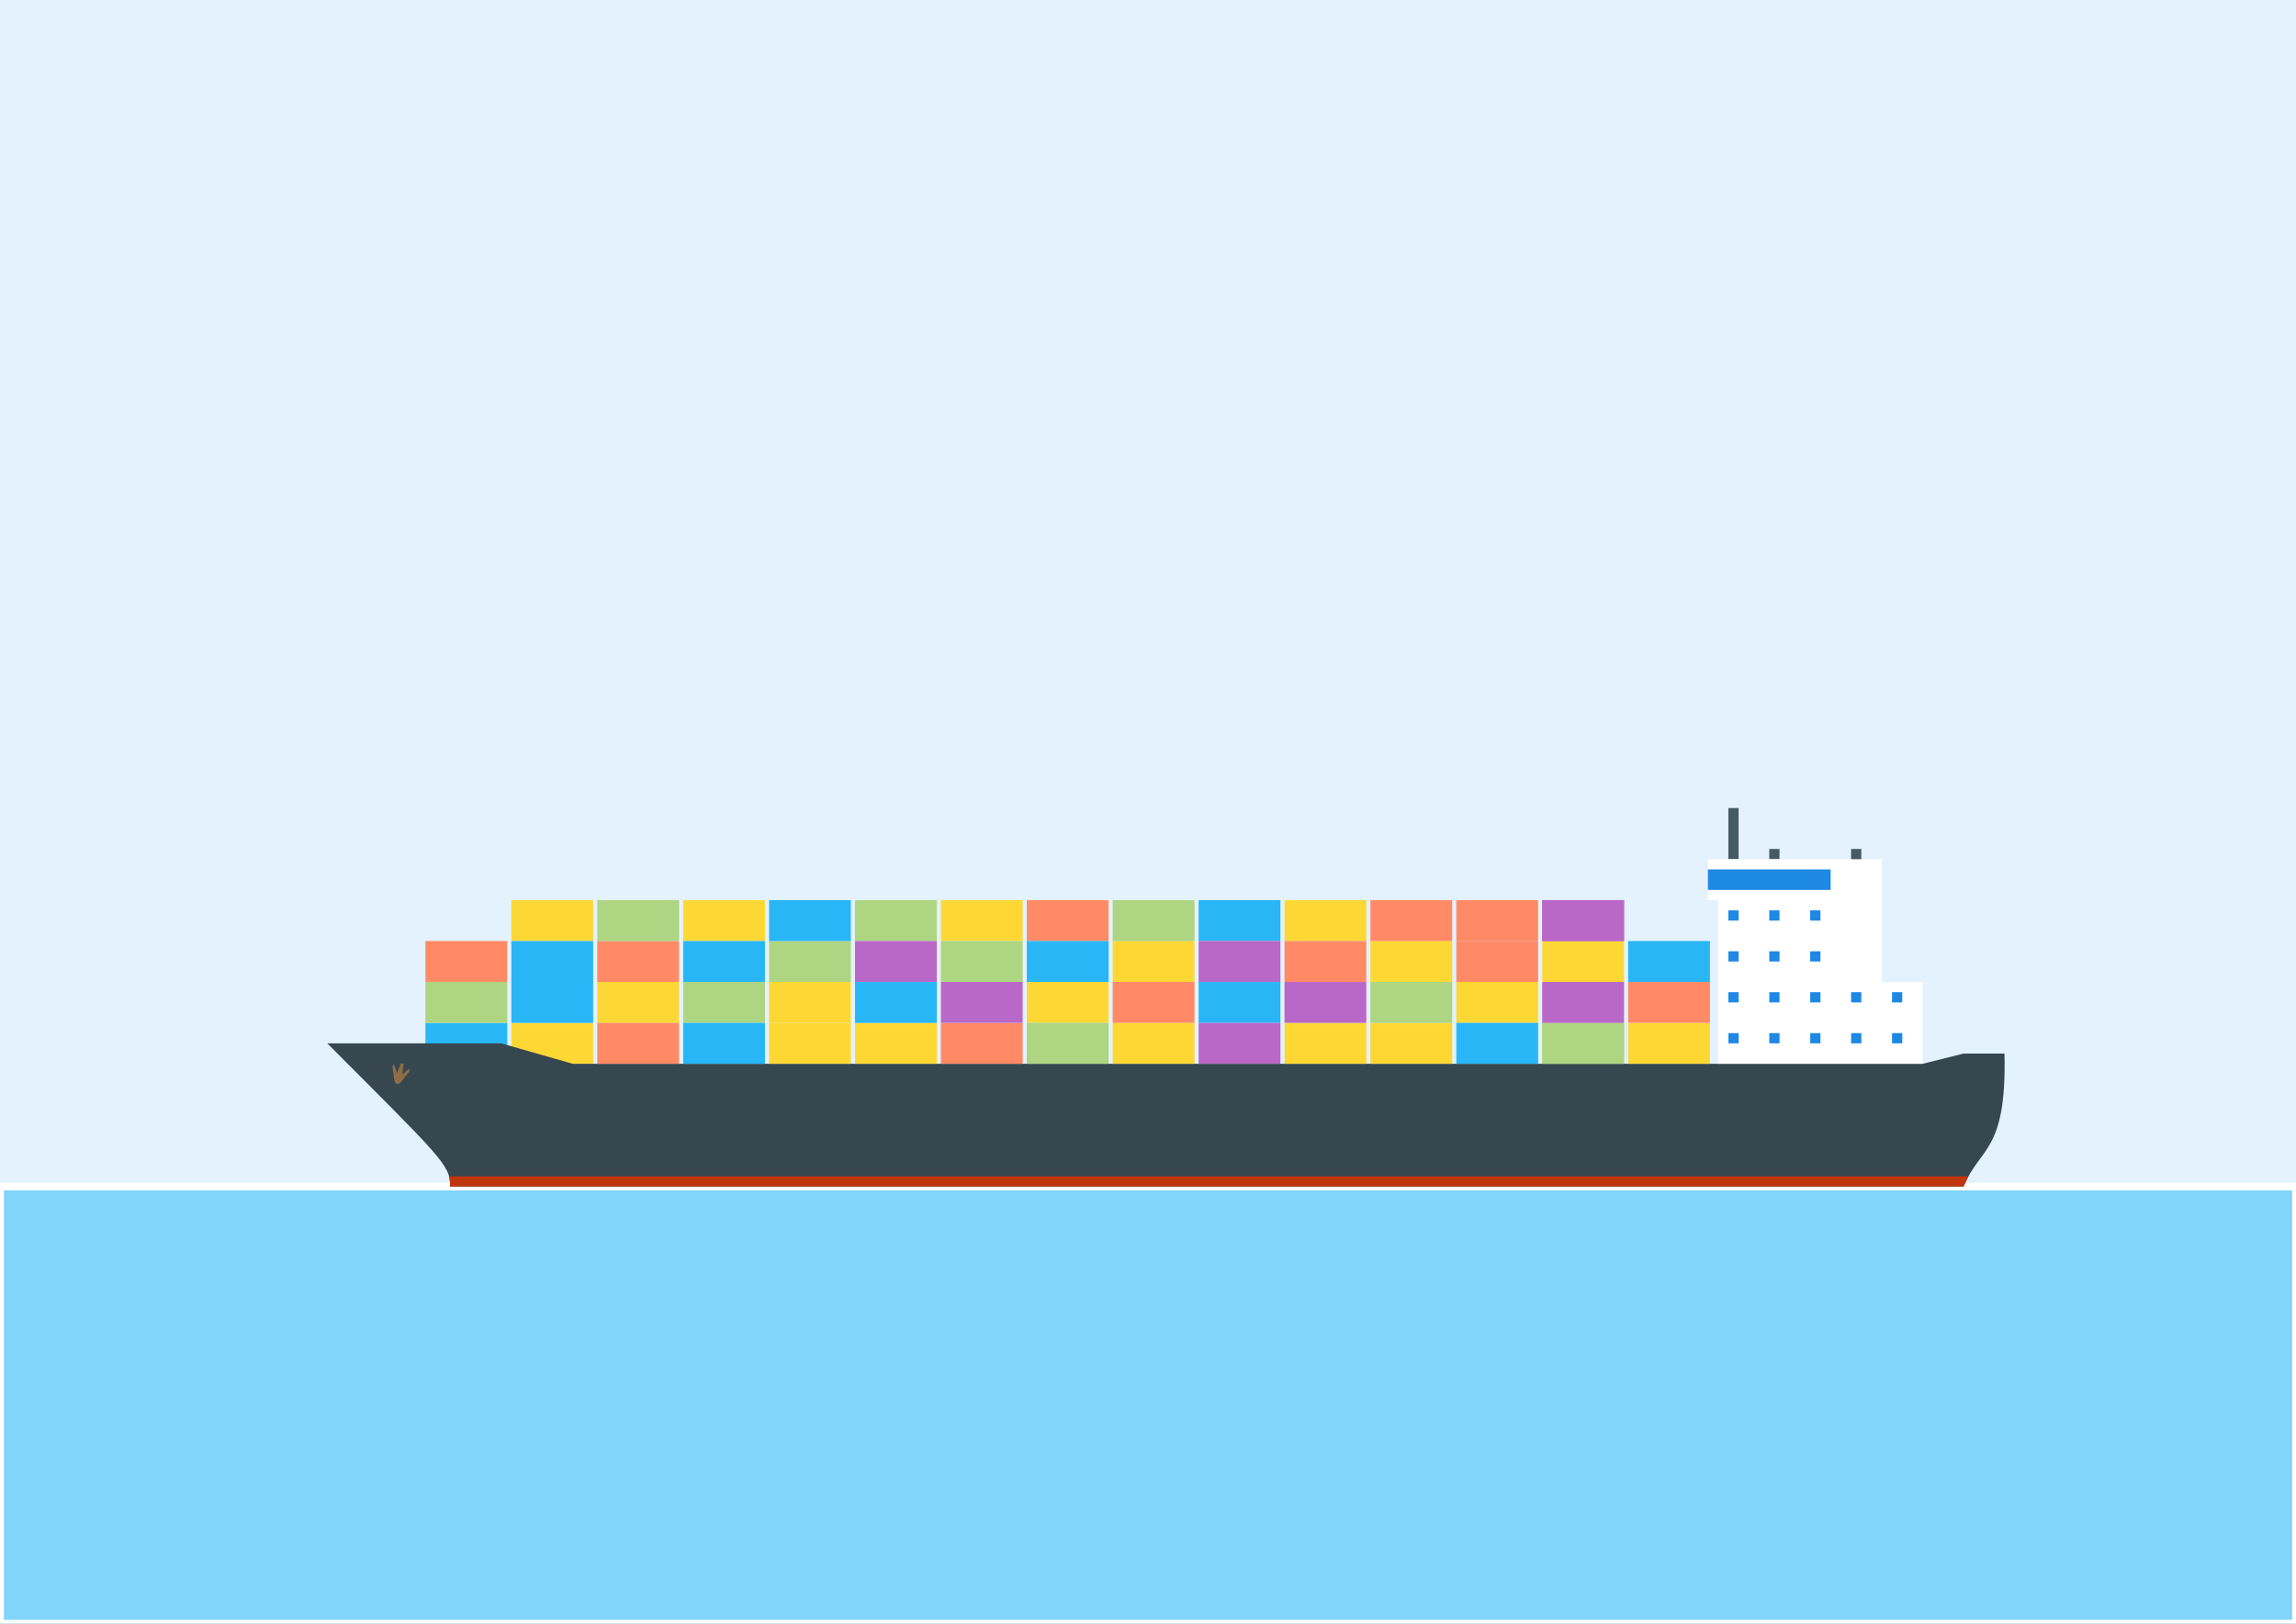 <?xml version='1.0' encoding='utf-8'?>
<svg xmlns="http://www.w3.org/2000/svg" width="297mm" height="210mm" viewBox="0 0 297 210" version="1.1" id="svg32948"><rect x="0" y="0" width="297" height="210" fill="#333333" stroke="none"/> <defs id="defs32945"/> <g id="layer1"> <rect style="fill:#e3f2fd;fill-opacity:1;fill-rule:evenodd;stroke:none;strokeWidth:0.5;strokeLinejoin:bevel;paint-order:markers stroke fill" id="rect40529" width="297" height="153.458" x="0" y="0"/> <rect style="fill:#81d4fa;fill-rule:evenodd;stroke:#ffffff;strokeWidth:0.5;strokeLinejoin:bevel;paint-order:markers stroke fill" id="rect33123" width="297" height="56.542" x="0" y="153.458"/> <rect style="fill:#29b6f6;fill-rule:evenodd;stroke:none;strokeWidth:0.5;strokeLinejoin:bevel;paint-order:markers stroke fill" id="rect33791" width="10.583" height="5.292" x="55.033" y="132.292"/> <rect style="fill:#fdd835;fill-rule:evenodd;stroke:none;strokeWidth:0.5;strokeLinejoin:bevel;paint-order:markers stroke fill" id="rect33739" width="10.583" height="5.292" x="66.146" y="132.292"/> <path id="rect33125" style="fill:#37474f;fill-rule:evenodd;stroke:none;strokeWidth:0.5;strokeLinejoin:bevel;paint-order:markers stroke fill" d="m 42.333,134.938 c 14.627,14.678 16.02,15.799 15.875,18.521 H 254 c 2.076,-5.121 5.591,-4.385 5.292,-17.191 l -5.292,-0.007 -5.292,1.323 H 74.083 l -9.26,-2.646 z"/> <rect style="fill:#fdd835;fill-rule:evenodd;stroke:none;strokeWidth:0.5;strokeLinejoin:bevel;paint-order:markers stroke fill" id="rect33711" width="10.583" height="5.292" x="177.271" y="121.708"/> <rect style="fill:#fdd835;fill-rule:evenodd;stroke:none;strokeWidth:0.5;strokeLinejoin:bevel;paint-order:markers stroke fill" id="rect33713" width="10.583" height="5.292" x="177.271" y="132.292"/> <rect style="fill:#fdd835;fill-rule:evenodd;stroke:none;strokeWidth:0.5;strokeLinejoin:bevel;paint-order:markers stroke fill" id="rect33715" width="10.583" height="5.292" x="166.158" y="132.292"/> <rect style="fill:#fdd835;fill-rule:evenodd;stroke:none;strokeWidth:0.5;strokeLinejoin:bevel;paint-order:markers stroke fill" id="rect33717" width="10.583" height="5.292" x="143.933" y="121.708"/> <rect style="fill:#fdd835;fill-rule:evenodd;stroke:none;strokeWidth:0.5;strokeLinejoin:bevel;paint-order:markers stroke fill" id="rect33719" width="10.583" height="5.292" x="121.708" y="116.417"/> <rect style="fill:#fdd835;fill-rule:evenodd;stroke:none;strokeWidth:0.5;strokeLinejoin:bevel;paint-order:markers stroke fill" id="rect33721" width="10.583" height="5.292" x="166.158" y="116.417"/> <rect style="fill:#fdd835;fill-rule:evenodd;stroke:none;strokeWidth:0.5;strokeLinejoin:bevel;paint-order:markers stroke fill" id="rect33723" width="10.583" height="5.292" x="132.821" y="127"/> <rect style="fill:#fdd835;fill-rule:evenodd;stroke:none;strokeWidth:0.5;strokeLinejoin:bevel;paint-order:markers stroke fill" id="rect33725" width="10.583" height="5.292" x="143.933" y="132.292"/> <rect style="fill:#fdd835;fill-rule:evenodd;stroke:none;strokeWidth:0.5;strokeLinejoin:bevel;paint-order:markers stroke fill" id="rect33727" width="10.583" height="5.292" x="110.596" y="132.292"/> <rect style="fill:#fdd835;fill-rule:evenodd;stroke:none;strokeWidth:0.5;strokeLinejoin:bevel;paint-order:markers stroke fill" id="rect33729" width="10.583" height="5.292" x="99.483" y="132.292"/> <rect style="fill:#fdd835;fill-rule:evenodd;stroke:none;strokeWidth:0.5;strokeLinejoin:bevel;paint-order:markers stroke fill" id="rect33731" width="10.583" height="5.292" x="99.483" y="127"/> <rect style="fill:#fdd835;fill-rule:evenodd;stroke:none;strokeWidth:0.5;strokeLinejoin:bevel;paint-order:markers stroke fill" id="rect33733" width="10.583" height="5.292" x="77.258" y="127"/> <rect style="fill:#fdd835;fill-rule:evenodd;stroke:none;strokeWidth:0.5;strokeLinejoin:bevel;paint-order:markers stroke fill" id="rect33735" width="10.583" height="5.292" x="88.371" y="116.417"/> <rect style="fill:#fdd835;fill-rule:evenodd;stroke:none;strokeWidth:0.5;strokeLinejoin:bevel;paint-order:markers stroke fill" id="rect33737" width="10.583" height="5.292" x="66.146" y="116.417"/> <rect style="fill:#ff8a65;fill-rule:evenodd;stroke:none;strokeWidth:0.5;strokeLinejoin:bevel;paint-order:markers stroke fill" id="rect33743" width="10.583" height="5.292" x="55.033" y="121.708"/> <rect style="fill:#ff8a65;fill-rule:evenodd;stroke:none;strokeWidth:0.5;strokeLinejoin:bevel;paint-order:markers stroke fill" id="rect33745" width="10.583" height="5.292" x="77.258" y="121.708"/> <rect style="fill:#ff8a65;fill-rule:evenodd;stroke:none;strokeWidth:0.5;strokeLinejoin:bevel;paint-order:markers stroke fill" id="rect33747" width="10.583" height="5.292" x="77.258" y="132.292"/> <rect style="fill:#ff8a65;fill-rule:evenodd;stroke:none;strokeWidth:0.5;strokeLinejoin:bevel;paint-order:markers stroke fill" id="rect33749" width="10.583" height="5.292" x="121.708" y="132.292"/> <rect style="fill:#ff8a65;fill-rule:evenodd;stroke:none;strokeWidth:0.5;strokeLinejoin:bevel;paint-order:markers stroke fill" id="rect33751" width="10.583" height="5.292" x="132.821" y="116.417"/> <rect style="fill:#ff8a65;fill-rule:evenodd;stroke:none;strokeWidth:0.5;strokeLinejoin:bevel;paint-order:markers stroke fill" id="rect33753" width="10.583" height="5.292" x="143.933" y="127"/> <rect style="fill:#ff8a65;fill-rule:evenodd;stroke:none;strokeWidth:0.5;strokeLinejoin:bevel;paint-order:markers stroke fill" id="rect33755" width="10.583" height="5.292" x="166.158" y="121.708"/> <rect style="fill:#ff8a65;fill-rule:evenodd;stroke:none;strokeWidth:0.5;strokeLinejoin:bevel;paint-order:markers stroke fill" id="rect33757" width="10.583" height="5.292" x="177.271" y="116.417"/> <rect style="fill:#aed581;fill-rule:evenodd;stroke:none;strokeWidth:0.5;strokeLinejoin:bevel;paint-order:markers stroke fill" id="rect33771" width="10.583" height="5.292" x="177.271" y="127"/> <rect style="fill:#aed581;fill-rule:evenodd;stroke:none;strokeWidth:0.5;strokeLinejoin:bevel;paint-order:markers stroke fill" id="rect33773" width="10.583" height="5.292" x="132.821" y="132.292"/> <rect style="fill:#aed581;fill-rule:evenodd;stroke:none;strokeWidth:0.5;strokeLinejoin:bevel;paint-order:markers stroke fill" id="rect33775" width="10.583" height="5.292" x="143.933" y="116.417"/> <rect style="fill:#aed581;fill-rule:evenodd;stroke:none;strokeWidth:0.5;strokeLinejoin:bevel;paint-order:markers stroke fill" id="rect33777" width="10.583" height="5.292" x="110.596" y="116.417"/> <rect style="fill:#aed581;fill-rule:evenodd;stroke:none;strokeWidth:0.5;strokeLinejoin:bevel;paint-order:markers stroke fill" id="rect33779" width="10.583" height="5.292" x="121.708" y="121.708"/> <rect style="fill:#aed581;fill-rule:evenodd;stroke:none;strokeWidth:0.5;strokeLinejoin:bevel;paint-order:markers stroke fill" id="rect33781" width="10.583" height="5.292" x="99.483" y="121.708"/> <rect style="fill:#aed581;fill-rule:evenodd;stroke:none;strokeWidth:0.5;strokeLinejoin:bevel;paint-order:markers stroke fill" id="rect33783" width="10.583" height="5.292" x="88.371" y="127"/> <rect style="fill:#aed581;fill-rule:evenodd;stroke:none;strokeWidth:0.5;strokeLinejoin:bevel;paint-order:markers stroke fill" id="rect33785" width="10.583" height="5.292" x="77.258" y="116.417"/> <rect style="fill:#aed581;fill-rule:evenodd;stroke:none;strokeWidth:0.5;strokeLinejoin:bevel;paint-order:markers stroke fill" id="rect33787" width="10.583" height="5.292" x="55.033" y="127"/> <rect style="fill:#29b6f6;fill-rule:evenodd;stroke:none;strokeWidth:0.5;strokeLinejoin:bevel;paint-order:markers stroke fill" id="rect33789" width="10.583" height="5.292" x="66.146" y="127"/> <rect style="fill:#29b6f6;fill-rule:evenodd;stroke:none;strokeWidth:0.5;strokeLinejoin:bevel;paint-order:markers stroke fill" id="rect33793" width="10.583" height="5.292" x="66.146" y="121.708"/> <rect style="fill:#29b6f6;fill-rule:evenodd;stroke:none;strokeWidth:0.5;strokeLinejoin:bevel;paint-order:markers stroke fill" id="rect33795" width="10.583" height="5.292" x="88.371" y="132.292"/> <rect style="fill:#29b6f6;fill-rule:evenodd;stroke:none;strokeWidth:0.5;strokeLinejoin:bevel;paint-order:markers stroke fill" id="rect33797" width="10.583" height="5.292" x="88.371" y="121.708"/> <rect style="fill:#29b6f6;fill-rule:evenodd;stroke:none;strokeWidth:0.5;strokeLinejoin:bevel;paint-order:markers stroke fill" id="rect33799" width="10.583" height="5.292" x="99.483" y="116.417"/> <rect style="fill:#29b6f6;fill-rule:evenodd;stroke:none;strokeWidth:0.5;strokeLinejoin:bevel;paint-order:markers stroke fill" id="rect33801" width="10.583" height="5.292" x="110.596" y="127"/> <rect style="fill:#29b6f6;fill-rule:evenodd;stroke:none;strokeWidth:0.5;strokeLinejoin:bevel;paint-order:markers stroke fill" id="rect33803" width="10.583" height="5.292" x="132.821" y="121.708"/> <rect style="fill:#29b6f6;fill-rule:evenodd;stroke:none;strokeWidth:0.5;strokeLinejoin:bevel;paint-order:markers stroke fill" id="rect33805" width="10.583" height="5.292" x="155.046" y="127"/> <rect style="fill:#fdd835;fill-rule:evenodd;stroke:none;strokeWidth:0.5;strokeLinejoin:bevel;paint-order:markers stroke fill" id="rect33653" width="10.583" height="5.292" x="210.608" y="132.292"/> <rect style="fill:#fdd835;fill-rule:evenodd;stroke:none;strokeWidth:0.5;strokeLinejoin:bevel;paint-order:markers stroke fill" id="rect33707" width="10.583" height="5.292" x="188.383" y="127"/> <rect style="fill:#fdd835;fill-rule:evenodd;stroke:none;strokeWidth:0.5;strokeLinejoin:bevel;paint-order:markers stroke fill" id="rect33709" width="10.583" height="5.292" x="199.496" y="121.708"/> <rect style="fill:#ff8a65;fill-rule:evenodd;stroke:none;strokeWidth:0.5;strokeLinejoin:bevel;paint-order:markers stroke fill" id="rect33759" width="10.583" height="5.292" x="188.383" y="121.708"/> <rect style="fill:#ff8a65;fill-rule:evenodd;stroke:none;strokeWidth:0.5;strokeLinejoin:bevel;paint-order:markers stroke fill" id="rect33761" width="10.583" height="5.292" x="188.383" y="116.417"/> <rect style="fill:#ff8a65;fill-rule:evenodd;stroke:none;strokeWidth:0.5;strokeLinejoin:bevel;paint-order:markers stroke fill" id="rect33763" width="10.583" height="5.292" x="210.608" y="127"/> <rect style="fill:#aed581;fill-rule:evenodd;stroke:none;strokeWidth:0.5;strokeLinejoin:bevel;paint-order:markers stroke fill" id="rect33765" width="10.583" height="5.292" x="199.496" y="132.292"/> <rect style="fill:#aed581;fill-rule:evenodd;stroke:none;strokeWidth:0.5;strokeLinejoin:bevel;paint-order:markers stroke fill" id="rect33767" width="10.583" height="5.292" x="199.496" y="132.292"/> <rect style="fill:#29b6f6;fill-rule:evenodd;stroke:none;strokeWidth:0.5;strokeLinejoin:bevel;paint-order:markers stroke fill" id="rect33807" width="10.583" height="5.292" x="188.383" y="132.292"/> <rect style="fill:#29b6f6;fill-rule:evenodd;stroke:none;strokeWidth:0.5;strokeLinejoin:bevel;paint-order:markers stroke fill" id="rect33809" width="10.583" height="5.292" x="210.608" y="121.708"/> <rect style="fill:#ba68c8;fill-rule:evenodd;stroke:none;strokeWidth:0.5;strokeLinejoin:bevel;paint-order:markers stroke fill" id="rect33811" width="10.583" height="5.292" x="199.496" y="116.417"/> <rect style="fill:#ba68c8;fill-rule:evenodd;stroke:none;strokeWidth:0.5;strokeLinejoin:bevel;paint-order:markers stroke fill" id="rect33813" width="10.583" height="5.292" x="199.496" y="116.417"/> <rect style="fill:#ba68c8;fill-rule:evenodd;stroke:none;strokeWidth:0.5;strokeLinejoin:bevel;paint-order:markers stroke fill" id="rect33815" width="10.583" height="5.292" x="199.496" y="127"/> <rect style="fill:#ba68c8;fill-rule:evenodd;stroke:none;strokeWidth:0.5;strokeLinejoin:bevel;paint-order:markers stroke fill" id="rect33817" width="10.583" height="5.292" x="166.158" y="127"/> <rect style="fill:#29b6f6;fill-opacity:1;fill-rule:evenodd;stroke:none;strokeWidth:0.5;strokeLinejoin:bevel;paint-order:markers stroke fill" id="rect33819" width="10.583" height="5.292" x="155.046" y="116.417"/> <rect style="fill:#ba68c8;fill-rule:evenodd;stroke:none;strokeWidth:0.5;strokeLinejoin:bevel;paint-order:markers stroke fill" id="rect33821" width="10.583" height="5.292" x="155.046" y="121.708"/> <rect style="fill:#ba68c8;fill-rule:evenodd;stroke:none;strokeWidth:0.5;strokeLinejoin:bevel;paint-order:markers stroke fill" id="rect33823" width="10.583" height="5.292" x="155.046" y="132.292"/> <rect style="fill:#ba68c8;fill-rule:evenodd;stroke:none;strokeWidth:0.5;strokeLinejoin:bevel;paint-order:markers stroke fill" id="rect33825" width="10.583" height="5.292" x="121.708" y="127"/> <rect style="fill:#ba68c8;fill-rule:evenodd;stroke:none;strokeWidth:0.5;strokeLinejoin:bevel;paint-order:markers stroke fill" id="rect33827" width="10.583" height="5.292" x="110.596" y="121.708"/> <path id="rect33883" style="fill:#8d6e46;fill-rule:evenodd;stroke:none;strokeWidth:0.443;strokeLinejoin:bevel;paint-order:markers stroke fill;fill-opacity:1" d="m 51.861,137.517 -0.489,1.277 -0.403,-1.087 -0.211,0.214 0.267,1.916 0.31,0.393 0.465,-0.185 1.189,-1.526 -0.076,-0.291 -0.892,0.739 0.215,-1.35 z"/> <path id="path33890" style="fill:#bf360c;fill-rule:evenodd;stroke:none;strokeWidth:0.5;strokeLinejoin:bevel;paint-order:markers stroke fill" d="m 58.084,152.135 c 0.121,0.444 0.149,0.861 0.125,1.323 H 254 c 0.286,-0.629 0.307,-0.642 0.626,-1.323 z"/> <g id="g40549" style="fill:#455a64"> <rect style="fill:#455a64;fill-opacity:1;fill-rule:evenodd;stroke:none;strokeWidth:0.5;strokeLinejoin:bevel;paint-order:markers stroke fill" id="rect37548" width="1.323" height="6.615" x="223.573" y="104.51"/> <rect style="fill:#455a64;fill-opacity:1;fill-rule:evenodd;stroke:none;strokeWidth:0.5;strokeLinejoin:bevel;paint-order:markers stroke fill" id="rect37619" width="1.323" height="6.615" x="239.448" y="109.802"/> <rect style="fill:#455a64;fill-opacity:1;fill-rule:evenodd;stroke:none;strokeWidth:0.5;strokeLinejoin:bevel;paint-order:markers stroke fill" id="rect37623" width="1.323" height="1.323" x="228.865" y="109.802"/> </g> <path id="rect33651" style="fill:#ffffff;fill-rule:evenodd;stroke:none;strokeWidth:0.5;strokeLinejoin:bevel;paint-order:markers stroke fill" d="m 220.927,111.125 v 5.292 l 1.323,0 v 21.167 h 21.167 5.292 V 127 h -5.292 v -15.875 z"/> <path id="rect33947" style="fill:#1e88e5;fill-rule:evenodd;stroke:none;strokeWidth:0.5;strokeLinejoin:bevel;paint-order:markers stroke fill" d="m 220.927,112.448 v 2.646 l 15.875,0 v -2.646 z m 2.646,5.292 v 1.323 h 1.323 v -1.323 z m 5.292,0 v 1.323 h 1.323 v -1.323 z m 5.292,0 v 1.323 h 1.323 v -1.323 z m -10.583,5.292 v 1.323 h 1.323 v -1.323 z m 5.292,0 v 1.323 h 1.323 v -1.323 z m 5.292,0 v 1.323 h 1.323 v -1.323 z m -10.583,5.292 v 1.323 h 1.323 v -1.323 z m 5.292,0 v 1.323 h 1.323 v -1.323 z m 5.292,0 v 1.323 h 1.323 v -1.323 z m 5.292,0 v 1.323 h 1.323 v -1.323 z m 5.292,0 v 1.323 h 1.323 v -1.323 z m -21.167,5.292 v 1.323 h 1.323 v -1.323 z m 5.292,0 v 1.323 h 1.323 v -1.323 z m 5.292,0 v 1.323 h 1.323 v -1.323 z m 5.292,0 v 1.323 h 1.323 v -1.323 z m 5.292,0 v 1.323 h 1.323 v -1.323 z"/> </g> </svg>